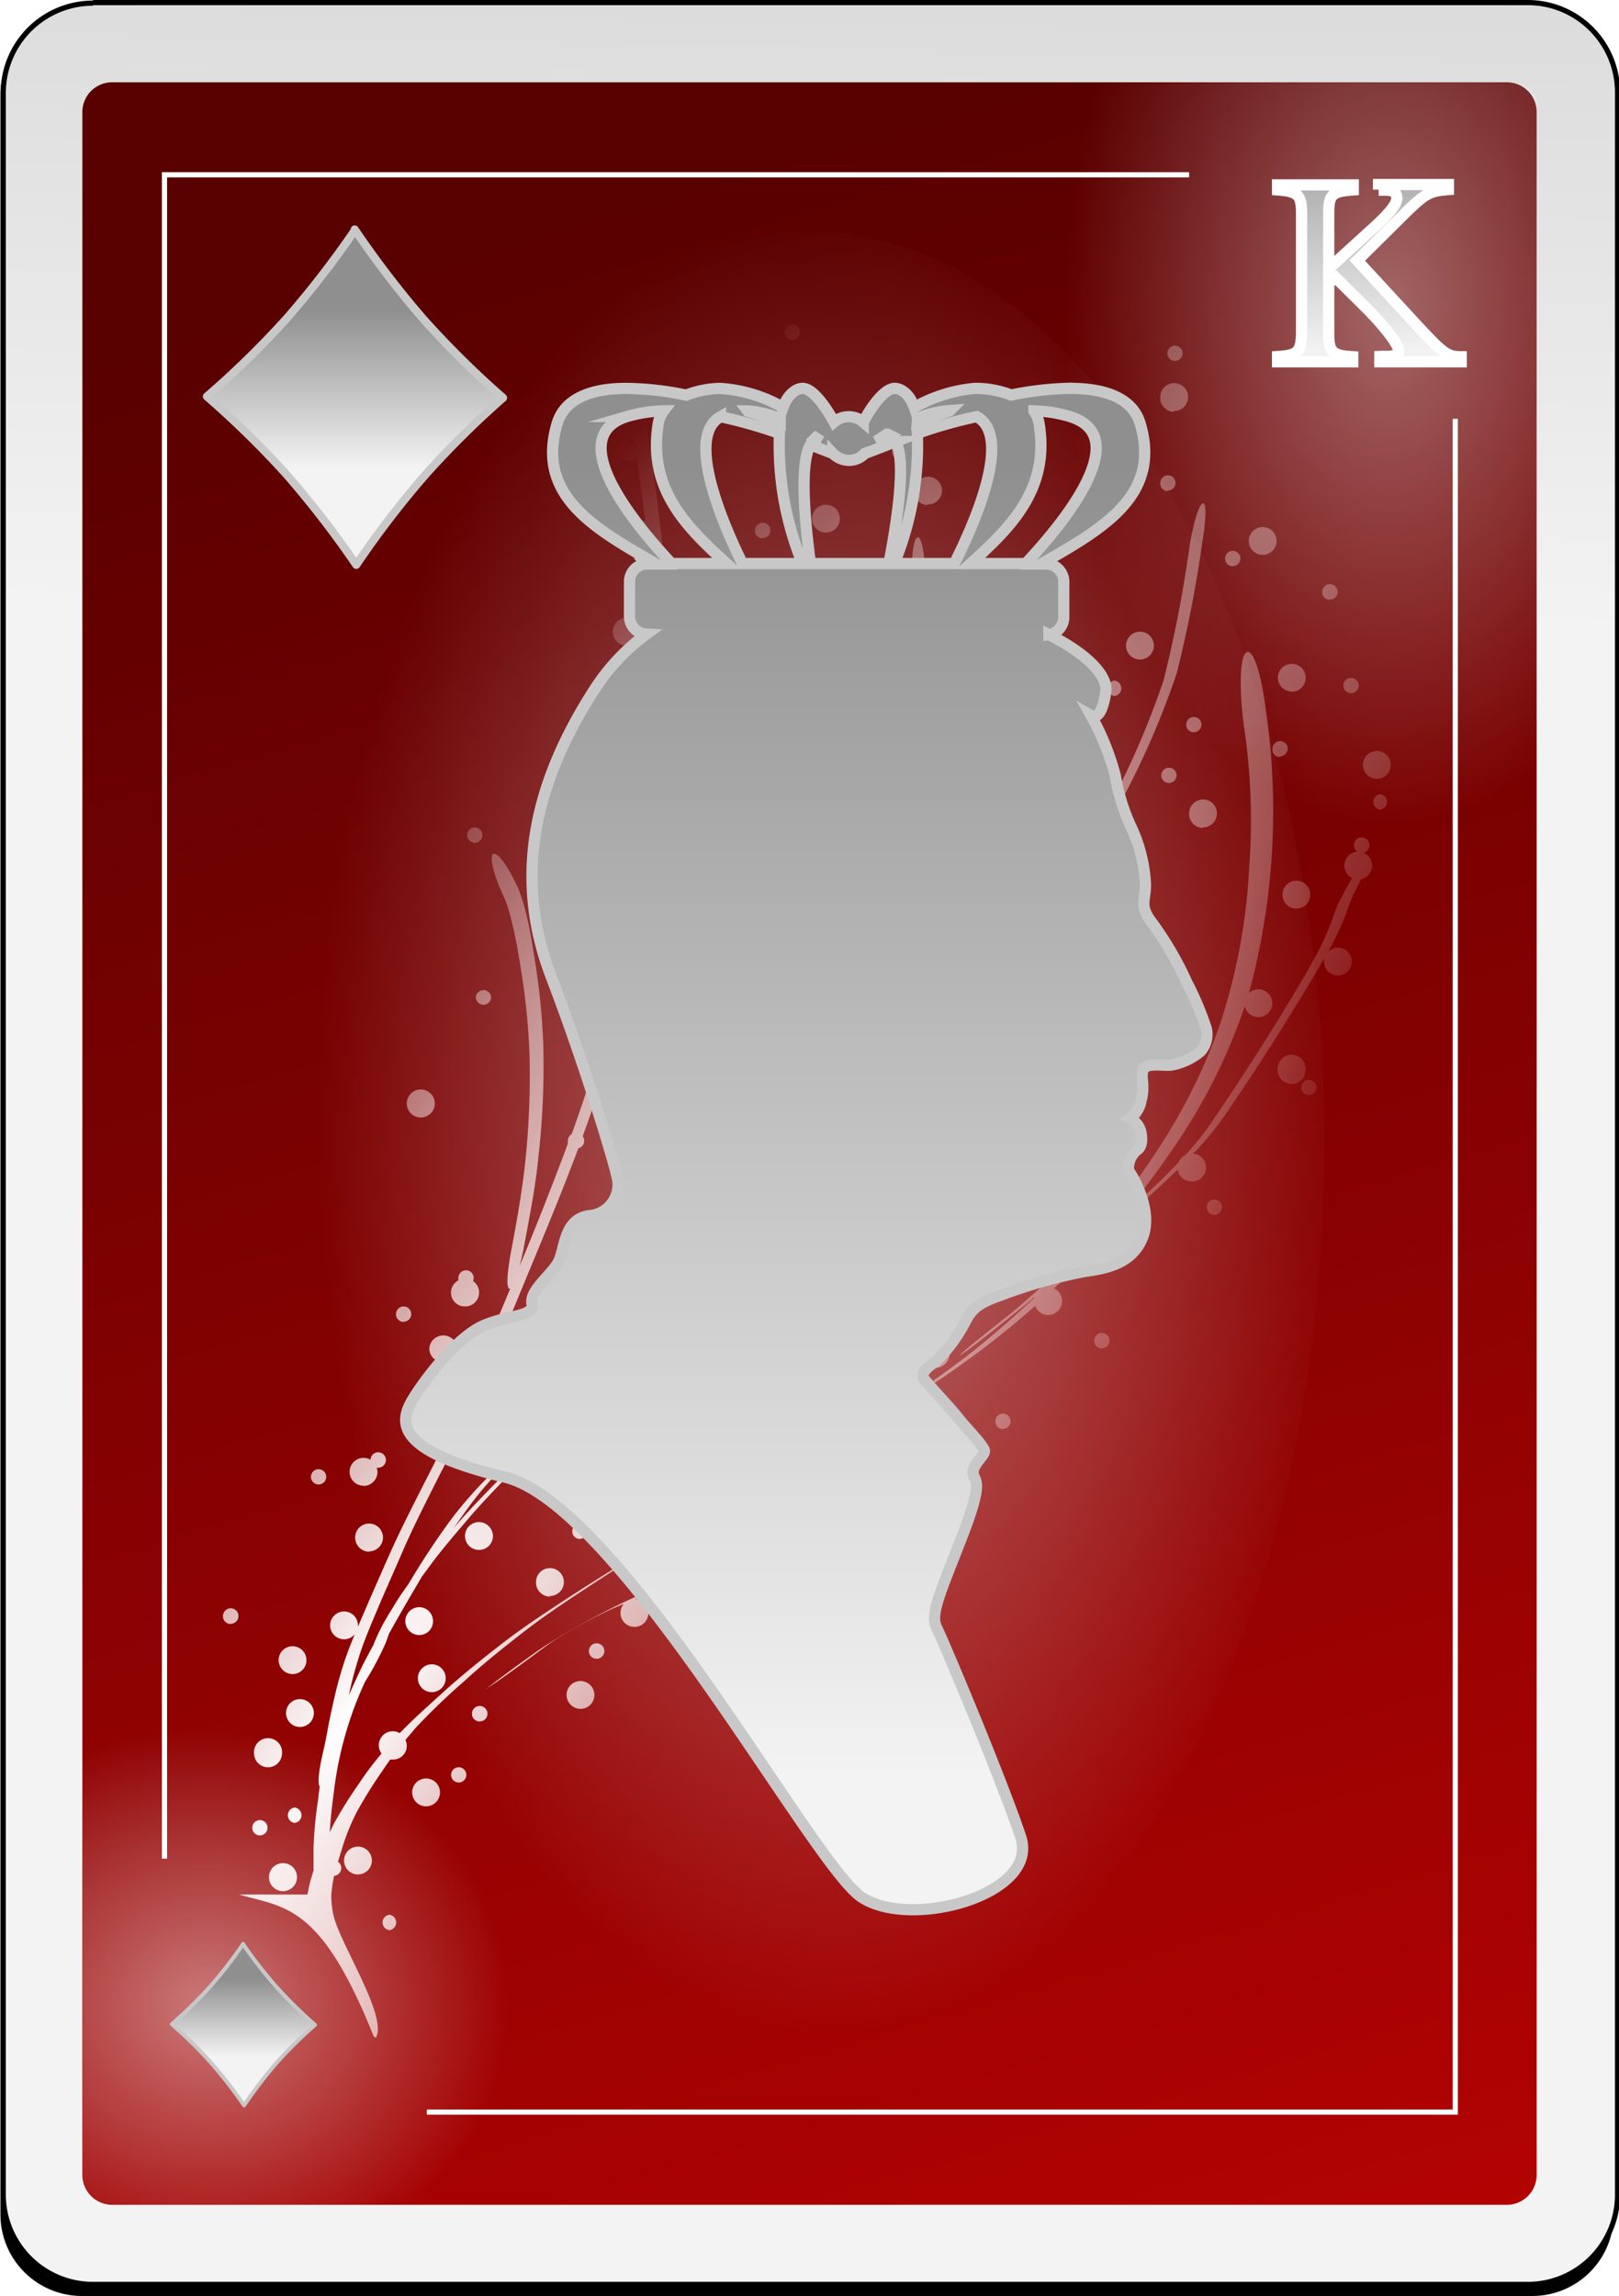 <svg id="Capa_1" data-name="Capa 1" xmlns="http://www.w3.org/2000/svg" xmlns:xlink="http://www.w3.org/1999/xlink" viewBox="0 0 144.28 204.53"><defs><style>.cls-1{filter:url(#h);}.cls-11,.cls-2,.cls-3,.cls-4{fill-rule:evenodd;}.cls-3{stroke:#000;fill:url(#Degradado_sin_nombre_14);}.cls-3,.cls-7{stroke-miterlimit:1.85;stroke-width:0.46px;}.cls-4{fill:url(#Degradado_sin_nombre_15);}.cls-5,.cls-6,.cls-8{isolation:isolate;}.cls-5{opacity:0.47;fill:url(#Degradado_sin_nombre_16);}.cls-6{opacity:0.4;fill:url(#Degradado_sin_nombre_17);}.cls-7{fill:none;}.cls-12,.cls-7{stroke:#fff;}.cls-8{opacity:0.45;fill:url(#Degradado_sin_nombre_18);}.cls-11,.cls-13,.cls-9{stroke:#c8c8c8;}.cls-13,.cls-9{stroke-linejoin:round;}.cls-9{stroke-width:0.35px;fill:url(#Degradado_sin_nombre_19);}.cls-10{fill:url(#Degradado_sin_nombre_20);}.cls-11,.cls-12{stroke-miterlimit:8.2;}.cls-11{fill:url(#Degradado_sin_nombre_21);}.cls-12{fill:url(#Degradado_sin_nombre_22);}.cls-13{stroke-width:0.72px;fill:url(#Degradado_sin_nombre_23);}</style><filter id="h" name="h"><feGaussianBlur stdDeviation="3.76"/></filter><linearGradient id="Degradado_sin_nombre_14" x1="115.23" y1="785" x2="124.71" y2="1299.42" gradientTransform="matrix(0.46, 0, 0, -0.46, 1889.37, 855.86)" gradientUnits="userSpaceOnUse"><stop offset="0" stop-color="#f3f3f3"/><stop offset="1" stop-color="#8f8f8f"/></linearGradient><linearGradient id="Degradado_sin_nombre_15" x1="-261.92" y1="1152.18" x2="-129.66" y2="714.54" gradientTransform="matrix(0.49, 0, 0, -0.48, 2043.57, 1013.97)" gradientUnits="userSpaceOnUse"><stop offset="0" stop-color="#590000"/><stop offset="1" stop-color="#bf0303"/></linearGradient><radialGradient id="Degradado_sin_nombre_16" cx="124.5" cy="1837.59" r="58.67" gradientTransform="matrix(-0.46, 0, 0, 0.42, 1945.39, -153.42)" gradientUnits="userSpaceOnUse"><stop offset="0" stop-color="#fff"/><stop offset="1" stop-color="#fff" stop-opacity="0"/></radialGradient><radialGradient id="Degradado_sin_nombre_17" cx="219.28" cy="733.49" r="63.15" gradientTransform="matrix(0.46, 0, 0, -0.73, 1892.7, 1002.6)" xlink:href="#Degradado_sin_nombre_16"/><radialGradient id="Degradado_sin_nombre_18" cx="460.9" cy="966.94" r="26.74" gradientTransform="matrix(1.72, 0, 0, -3.04, 1151.13, 3479.23)" xlink:href="#Degradado_sin_nombre_16"/><linearGradient id="Degradado_sin_nombre_19" x1="988.4" y1="955.53" x2="988.4" y2="958.87" gradientTransform="matrix(2.05, 0, 0, -2.05, -134.26, 2581.77)" xlink:href="#Degradado_sin_nombre_14"/><radialGradient id="Degradado_sin_nombre_20" cx="192.28" cy="1160.5" r="25.37" gradientTransform="matrix(1.7, 1.15, 4.4, -6.48, -3532.19, 7891.96)" xlink:href="#Degradado_sin_nombre_16"/><linearGradient id="Degradado_sin_nombre_21" x1="1012.91" y1="967.72" x2="1012.91" y2="1024.64" gradientTransform="matrix(2.05, 0, 0, -2.05, -134.26, 2581.77)" xlink:href="#Degradado_sin_nombre_14"/><linearGradient id="Degradado_sin_nombre_22" x1="1037.39" y1="1029.56" x2="1037.39" y2="1040.62" gradientTransform="matrix(2.05, 0, 0, -2.05, -134.26, 2581.77)" xlink:href="#Degradado_sin_nombre_14"/><linearGradient id="Degradado_sin_nombre_23" x1="993.27" y1="1024.51" x2="993.27" y2="1031.44" gradientTransform="matrix(2.05, 0, 0, -2.05, -134.26, 2581.77)" xlink:href="#Degradado_sin_nombre_14"/></defs><g class="cls-1"><path class="cls-2" d="M1877,441h129.28a7.24,7.24,0,0,1,7.24,7.25V637.05a7.25,7.25,0,0,1-7.24,7.25H1877a7.26,7.26,0,0,1-7.25-7.25h0V448.28A7.25,7.25,0,0,1,1877,441" transform="translate(-1869.71 -439.77)"/></g><path class="cls-3" d="M1878,440h127.86a8,8,0,0,1,8,7.95V635.32a8,8,0,0,1-8,7.95H1878a8,8,0,0,1-8-7.95V448a8,8,0,0,1,8-7.95" transform="translate(-1869.71 -439.77)"/><path class="cls-4" d="M1879.73,447.1H2004a2.65,2.65,0,0,1,2.65,2.65V633.52a2.66,2.66,0,0,1-2.65,2.66h-124.3a2.66,2.66,0,0,1-2.65-2.66V449.75a2.65,2.65,0,0,1,2.65-2.65" transform="translate(-1869.71 -439.77)"/><path class="cls-5" d="M1929.48,636.17h-50.4a2,2,0,0,1-2-2V588.42a2,2,0,0,1,2-2h50.4a2,2,0,0,1,2,2v45.75a2,2,0,0,1-2,2" transform="translate(-1869.71 -439.77)"/><path class="cls-6" d="M1950.25,447.1h54.3a2.12,2.12,0,0,1,2.13,2.12h0v88.53a2.13,2.13,0,0,1-2.13,2.13h-54.3a2.13,2.13,0,0,1-2.13-2.13h0V449.22a2.12,2.12,0,0,1,2.13-2.12h0" transform="translate(-1869.71 -439.77)"/><path class="cls-7" d="M1907.75,627.92h91.65V477.08m-23.72-21.74h-91.31v150" transform="translate(-1869.71 -439.77)"/><path class="cls-8" d="M1987.73,541.64c0,44.86-20.54,81.22-45.87,81.22S1896,586.5,1896,541.64s20.53-81.23,45.87-81.23,45.87,36.36,45.87,81.23Z" transform="translate(-1869.71 -439.77)"/><path class="cls-9" d="M1891.36,612.94a42,42,0,0,0,3,3.85,38.85,38.85,0,0,0,3.42,3.36,39.07,39.07,0,0,0-3.39,3.34,41.48,41.48,0,0,0-2.93,3.83,41.53,41.53,0,0,0-3-3.86,38.37,38.37,0,0,0-3.44-3.37,39.3,39.3,0,0,0,3.41-3.34,39.91,39.91,0,0,0,2.95-3.81Z" transform="translate(-1869.71 -439.77)"/><path class="cls-10" d="M1903.21,621.28c1.08-1.85-3.22-8.39-3.77-10.86a4.38,4.38,0,0,1-.12-.63,9.45,9.45,0,0,1-.09-1.07,10.43,10.43,0,0,1,.26-1.85.69.69,0,0,0,.63-.69.67.67,0,0,0-.29-.56c.14-.47.29-.94.43-1.41a20,20,0,0,1,1.23-3,40.69,40.69,0,0,1,2.24-3.6c.24-.37.5-.74.76-1.1a.86.86,0,0,0,.22,0,1.21,1.21,0,0,0,1.13-1.74l.93-1.1a59.59,59.59,0,0,1,4.37-4.19c1.66-1.52,3.42-2.92,5.19-4.3,2.11-1.64,4.35-3.09,6.58-4.55s4.26-2.69,6.42-4a1,1,0,0,0,.3,0,1.22,1.22,0,0,0,1.23-1.23,1.24,1.24,0,0,0-1.23-1.25,1.25,1.25,0,0,0-1.24,1.25,1.24,1.24,0,0,0,.9,1.19l-.61.35q-3.95,2.34-7.81,4.82c-2.24,1.46-4.49,2.92-6.61,4.57-1.77,1.38-3.53,2.79-5.19,4.31-1.27,1.15-2.55,2.29-3.74,3.52a1.28,1.28,0,0,0-.62-.17,1.25,1.25,0,0,0-1.24,1.25,1.28,1.28,0,0,0,.24.74,28.33,28.33,0,0,0-2.08,2.78,38.13,38.13,0,0,0-2.24,3.61l-.29.62c.06-1.25.22-2.5.38-3.74a32.5,32.5,0,0,1,1.07-5.17,31.4,31.4,0,0,1,1.7-4.51,26.38,26.38,0,0,0,1.78-3.33c.11-.25.2-.52.29-.77l.07-.19c.89-1.61,1.81-3.18,2.74-4.76l.17-.29,1.06-1.44c1-1.3,2.09-2.57,3.16-3.82,1.38-1.61,2.87-3.11,4.35-4.63,1.66-1.71,3.43-3.32,5.2-4.92,1.92-1.7,3.83-3.39,5.74-5.1s4.07-3.61,6.11-5.41c2.3-2,4.53-4.07,6.74-6.17q1.75-1.67,3.48-3.38c-.24.3,1.11-.73,3.45-2.72s4.56-3.82,6.94-5.62a32.65,32.65,0,0,1,4.65-3.19l1-.45a1.11,1.11,0,0,0-.08.36,1.26,1.26,0,0,0,1.25,1.25,1.24,1.24,0,0,0,1.23-1.25,1.23,1.23,0,0,0-.3-.79c4.58-.34,5.52-1,.56-.68a3.63,3.63,0,0,0-1.17.27,1.12,1.12,0,0,0-.32,0,1.23,1.23,0,0,0-1.1.68,45.11,45.11,0,0,0-7,4.52c-2.36,1.8-4.65,3.7-6.91,5.63-.93.79-1.55,1.36-1.91,1.69,1.18-1.17,2.36-2.35,3.52-3.53,2.56-2.58,5-5.29,7.33-8.06,1.46-1.74,2.86-3.54,4.23-5.35a1.24,1.24,0,0,0,2.19-.79,1.22,1.22,0,0,0-.74-1.13c.62-.84,1.22-1.67,1.83-2.51a111.88,111.88,0,0,0,7.08-11.17,74.53,74.53,0,0,0,5.71-12.78,114.27,114.27,0,0,0,2.31-11.88c.76-4.78-.43-4.09-1.19.69a111,111,0,0,1-2.31,11.87,74.57,74.57,0,0,1-5.72,12.78c-.17.31-.36.61-.54.91a.68.68,0,0,0-.66-.55.69.69,0,0,0-.68.7.68.68,0,0,0,.68.68.59.59,0,0,0,.23,0,109.47,109.47,0,0,1-6.11,9.49l-1.25,1.73a1.23,1.23,0,0,0-1.12,1.22,2,2,0,0,0,0,.24c-1.67,2.24-3.38,4.45-5.17,6.59-2.35,2.77-4.77,5.48-7.33,8.06-2.41,2.46-4.85,4.89-7.35,7.26-2.21,2.1-4.44,4.17-6.75,6.17-2,1.8-4.09,3.59-6.11,5.41l-5.76,5.1c-1.64,1.49-3.29,3-4.85,4.58a.68.68,0,0,0-.32-.42c.61-.63,1.23-1.24,1.86-1.86,2-1.93,4.17-3.81,6.23-5.74,2.42-2.27,4.79-4.61,7.12-7a80.81,80.81,0,0,0,7.41-8.59,97.56,97.56,0,0,0,6.74-11.07,73.31,73.31,0,0,0,5.43-12.54,84.79,84.79,0,0,0,2.8-14.31,117.93,117.93,0,0,0,.16-12.33,1.27,1.27,0,0,0,.42-.93,1.22,1.22,0,0,0-.5-1c0-.51,0-1,0-1.53l-.09-2.56c-.17-4.8-1.35-4.12-1.17.68,0,.86,0,1.71.09,2.57,0,.22,0,.44,0,.66a1.24,1.24,0,0,0-.8,1.16,1.2,1.2,0,0,0,.87,1.16c.06,2.13.11,4.25.1,6.38a1.13,1.13,0,0,0-.48-.11,1.24,1.24,0,0,0,0,2.48,1.08,1.08,0,0,0,.44-.09c0,1.38-.1,2.75-.21,4.12-.38,3.1-.86,6.19-1.52,9.24,0-1.45,0-2.92,0-4.37-.11-3.46-.32-6.9-.77-10.33a55.09,55.09,0,0,0-1.39-7,24,24,0,0,0-1.16-3.41,3.68,3.68,0,0,0-.55-.91c-3.91-3.5-5.22-2.71-1.28.75a3.4,3.4,0,0,1,.55.89,24,24,0,0,1,1.18,3.4,56.85,56.85,0,0,1,1.42,7,101.92,101.92,0,0,1,.79,10.33c.06,1.92,0,3.84,0,5.76a15.56,15.56,0,0,0,.09,2.5l-.15.48c-.79,2.36-1.68,4.67-2.68,7a1.23,1.23,0,1,0-1.07,1.85l.25,0c-.61,1.27-1.24,2.52-1.93,3.75a97.77,97.77,0,0,1-6.75,11.08,80.91,80.91,0,0,1-7.42,8.59c-2.34,2.37-4.7,4.72-7.13,7-2.06,1.93-4.19,3.81-6.25,5.74l-1,1.06a.68.68,0,0,0-.57.58A37.33,37.33,0,0,0,1910,575a70.22,70.22,0,0,0-3.91,5.91c-.45.61-.87,1.23-1.26,1.88s-.85,1.35-1.19,2.06a14.55,14.55,0,0,0-.65,1.45v0c-.34.63-.68,1.25-1,1.89-.41.86-.81,1.72-1.19,2.59l.09-.43a36.39,36.39,0,0,1,1-3.57c.49-1.4,1.08-2.76,1.66-4.13.71-1.66,1.46-3.32,2.18-5,1-2.25,2.12-4.43,3.22-6.62,1.41-2.69,2.65-5.44,3.84-8.22,1.43-3.39,2.82-6.79,4.23-10.19s2.9-7,4.23-10.56a.68.68,0,0,0,.52-.66.63.63,0,0,0-.13-.41c1.35-3.72,2.54-7.5,3.7-11.29,1.33-4.4,2.48-8.85,3.38-13.36a87.67,87.67,0,0,0,1-15.86c-.16-5.4-.79-10.77-1.45-16.13-.4-3.22-.89-6.44-1.39-9.65a10.85,10.85,0,0,0-.72-2.85,1.23,1.23,0,0,0,.39.07,1.24,1.24,0,1,0,0-2.48,1.23,1.23,0,0,0-1.23,1.23,1.24,1.24,0,0,0,.33.86c-.24.34-.3,1.66,0,3.85.23,1.42.45,2.85.66,4.28a.7.7,0,0,0-.48-.18.68.68,0,0,0,0,1.36.69.69,0,0,0,.61-.36c.22,1.52.43,3,.62,4.55l.15,1.16a1.25,1.25,0,0,0-1.82,1.1,1.24,1.24,0,0,0,1.25,1.23,1.2,1.2,0,0,0,.8-.3c.51,4.3,1,8.61,1.08,12.94a86.74,86.74,0,0,1-1.08,15.86c-.9,4.52-2,9-3.38,13.38-1.07,3.49-2.18,7-3.4,10.4a.68.68,0,0,0-.34.6.64.64,0,0,0,0,.24c-.09.24-.18.47-.26.71-1.39,3.68-2.84,7.35-4.38,11q-2.11,5.1-4.25,10.19c-1.19,2.78-2.44,5.54-3.85,8.23-1.11,2.19-2.23,4.37-3.23,6.62-.73,1.66-1.47,3.33-2.19,5-.58,1.36-1.18,2.72-1.67,4.13a36.2,36.2,0,0,0-1,3.56c-.22,1-.45,2-.63,3.06-.09.44-.17.89-.27,1.33-.53,2.18-.58,3.28-.38,3.45-.06.37-.11.74-.14,1.11a35.86,35.86,0,0,0-.42,4.38c0,.68,0,1.35,0,2-.16.5-.31,1-.42,1.52l-.12.61h-6.09c4.09,1.18,7.29.84,12,12.66Zm1.2-9.57a.69.69,0,0,0,0-1.37.69.69,0,0,0,0,1.37Zm-9.49-3.47a1.25,1.25,0,1,0-1.24-1.24A1.25,1.25,0,0,0,1894.92,608.24Zm6.69-1.49a1.24,1.24,0,1,0,0-2.48,1.24,1.24,0,0,0,0,2.48Zm-8.74-3.48a.68.68,0,1,0-.68-.68A.67.67,0,0,0,1892.87,603.27Zm3.1-1.11a.69.69,0,0,0,0-1.37.69.69,0,0,0,0,1.37Zm11.71-1.48a1.24,1.24,0,1,0,0-2.48,1.24,1.24,0,0,0,0,2.48Zm2.91-2.12a.68.68,0,1,0,0-1.36.68.68,0,1,0,0,1.36Zm-17-1.36a1.24,1.24,0,0,0,1.25-1.23,1.25,1.25,0,1,0-2.49,0A1.24,1.24,0,0,0,1893.55,597.2Zm2.86-3.59a1.24,1.24,0,1,0-1.25-1.25A1.24,1.24,0,0,0,1896.41,593.61Zm16-.49a.69.69,0,1,0-.68-.69A.68.68,0,0,0,1912.46,593.12Zm9-1.12a1.24,1.24,0,1,0-1.25-1.25A1.25,1.25,0,0,0,1921.45,592Zm-13.26-1.49a1.24,1.24,0,0,0,0-2.48,1.24,1.24,0,1,0,0,2.48Zm4.85-.31c.06,0,1.46-.94,3.74-2.62,1-.72,1.92-1.47,3-2.1a43.79,43.79,0,0,1,4.52-2.41l1-.42a1.22,1.22,0,0,0-.29.79,1.24,1.24,0,1,0,1.31-1.22c1.08-.48,2.17-1,3.27-1.38s2.48-1,3.73-1.47l1.59-.6c4.89-1.87,6.16-2.61,1.27-.74l-1.6.61c-1.26.48-2.48,1-3.73,1.48-1.78.68-3.52,1.46-5.26,2.24a70,70,0,0,0-7,3.83c-1,.63-2,1.39-3,2.1-1.77,1.31-2.53,1.9-2.49,1.91Zm-17.25-1.3a1.24,1.24,0,1,0-1.25-1.25A1.25,1.25,0,0,0,1895.79,588.9Zm27.08-1.36a.69.69,0,1,0-.68-.68A.69.69,0,0,0,1922.87,587.54Zm-22.49-1.74a1.24,1.24,0,1,0-1.25-1.25A1.24,1.24,0,0,0,1900.38,585.8Zm6.69-.38a1.22,1.22,0,0,0,1.23-1.23,1.24,1.24,0,0,0-1.23-1.25,1.25,1.25,0,0,0-1.24,1.25A1.24,1.24,0,0,0,1907.07,585.42Zm-16.8-1a.69.69,0,1,0-.69-.68A.69.69,0,0,0,1890.27,584.44Zm43.26-2.37a.68.68,0,1,0-.68-.68A.67.67,0,0,0,1933.53,582.07Zm-14.81-.11a1.24,1.24,0,1,0-1.24-1.25A1.25,1.25,0,0,0,1918.72,582Zm21.88-1.12a.68.68,0,1,0,0-1.36h-.06a1.2,1.2,0,0,0,.37-.87,1.24,1.24,0,1,0-1.24,1.23,1.29,1.29,0,0,0,.35,0,.72.72,0,0,0-.1.36.68.68,0,0,0,.68.68Zm4.28-2.85a1.24,1.24,0,1,0-1.25-1.25A1.25,1.25,0,0,0,1944.88,578Zm-42.27,0a1.24,1.24,0,1,0-1.25-1.25A1.26,1.26,0,0,0,1902.61,578Zm9.78-.13a1.24,1.24,0,0,0,1.25-1.23,1.26,1.26,0,0,0-1.25-1.25,1.24,1.24,0,0,0,0,2.48Zm35.64-.12a.68.68,0,1,0-.68-.68A.68.68,0,0,0,1948,577.74Zm-26.64-.87a.68.68,0,1,0-.68-.68A.68.68,0,0,0,1921.39,576.87Zm-11.35-.81c.41-.59.82-1.17,1.24-1.75a30.52,30.52,0,0,1,2.46-3,.65.65,0,0,0,.42.3c-1.33,1.36-2.66,2.72-3.9,4.16l-.22.26Zm23.58-1.87,4-2.26c1-.55,2-1.11,3.06-1.68a1.29,1.29,0,0,0,.35,0,1.21,1.21,0,0,0,1.18-.91q2.15-1.2,4.26-2.43l-4.24,2.39a1.27,1.27,0,0,0,0-.28,1.24,1.24,0,1,0-2.48,0,1.27,1.27,0,0,0,.84,1.18l-1,.53q-3,1.69-6,3.42Zm15.91-.17a.68.68,0,0,0,0-1.36.68.68,0,0,0,0,1.36Zm-47.43-1.86a1.25,1.25,0,0,0,1.25-1.24,1.17,1.17,0,0,0-.07-.38l.13,0a.69.69,0,0,0,0-1.38.68.68,0,0,0-.68.67,1.24,1.24,0,1,0-.63,2.31Zm-4-.13a.68.68,0,0,0,0-1.36.68.68,0,1,0,0,1.36Zm8.62-4.71a1.22,1.22,0,0,0,1.23-1.23,1.24,1.24,0,1,0-1.23,1.23Zm52.38-.24a.68.68,0,1,0-.69-.68A.69.69,0,0,0,1959.08,567.08Zm-12.1-.42,1.85-1.07a88,88,0,0,0,8.91-6q2.17-1.67,4.2-3.47a1.25,1.25,0,0,0,1.16.81,1.23,1.23,0,0,0,1.24-1.24,1.26,1.26,0,0,0-.71-1.13c1-.92,1.93-1.85,2.88-2.81.69-.69,1.35-1.42,2-2.16l.1-.08c2-1.8,4-3.59,5.94-5.44l.09-.1a1.23,1.23,0,0,0,1.23,1.06,1.23,1.23,0,0,0,.14-2.46,26.18,26.18,0,0,0,3.09-3.8c1.17-1.72,2.33-3.45,3.45-5.2s2.22-3.5,3.29-5.27c.62-1,1.24-2.06,1.84-3.11a1.13,1.13,0,0,0,0,.25,1.24,1.24,0,1,0,1.23-1.23,1.19,1.19,0,0,0-.85.35l.49-.92a23.91,23.91,0,0,0,1.27-2.94,12.17,12.17,0,0,1,.44-1.14c.29-.56.52-1,.71-1.45a1.23,1.23,0,0,0,1-1.22,1.24,1.24,0,0,0-.75-1.14.68.68,0,0,0,.51-.65.69.69,0,1,0-1.06.56,1.24,1.24,0,0,0-.48,2.35c-.37.61-.78,1.35-1.25,2.29a11.13,11.13,0,0,0-.43,1.14,23.72,23.72,0,0,1-1.26,2.93c-.82,1.59-1.75,3.12-2.67,4.65-1.07,1.77-2.18,3.53-3.29,5.27s-2.28,3.49-3.45,5.21a24.37,24.37,0,0,1-2.53,3.2,1.23,1.23,0,0,0-.61.66l-1.39,1.42q-1.68,1.59-3.39,3.13c1.59-1.95,3.07-4,4.49-6.07a51.1,51.1,0,0,0,6-11.79c.08-.21.14-.43.21-.64a1.24,1.24,0,1,0,1.21-1.49,1.26,1.26,0,0,0-.84.33,62,62,0,0,0,1.54-25c-1-7.9-3-6.78-2,1.12a56.5,56.5,0,0,1,.48,12.73,52.78,52.78,0,0,1-2.62,14,51,51,0,0,1-6,11.81,76.28,76.28,0,0,1-7,9c-1.47,1.3-3,2.6-4.44,3.88-1.07.95-2.21,1.82-3.33,2.71-3.91,3.13-2.68,2.42,1.23-.71,1-.81,2.05-1.6,3-2.44,0,0,0,0,0,.07-2,1.85-4,3.64-6.16,5.29a90.61,90.61,0,0,1-8.75,5.91Zm-6.87-.32a.68.68,0,1,0-.68-.68A.68.68,0,0,0,1940.11,566.34Zm12.4-.51a.7.7,0,0,0,.55-.68.68.68,0,1,0-.68.68Zm-27.47-.36a1.24,1.24,0,1,0,0-2.48,1.24,1.24,0,0,0,0,2.48Zm3.78-.38a.68.68,0,1,0,0-1.36.68.68,0,0,0,0,1.36Zm18-3.1a.68.68,0,1,0-.68-.68A.67.67,0,0,0,1946.8,562Zm6.13-.36a1.25,1.25,0,1,0,0-2.49,1.25,1.25,0,0,0,0,2.49Zm-43.76-.51a1.23,1.23,0,0,0,1.25-1.23,1.25,1.25,0,0,0-2.49,0A1.23,1.23,0,0,0,1909.17,561.12Zm58.7-1.23a.68.68,0,1,0-.68-.68A.67.67,0,0,0,1967.87,559.89Zm-43.7-.25a1.25,1.25,0,0,0,1.25-1.24,1.24,1.24,0,0,0-1.25-1.23,1.22,1.22,0,0,0-1.23,1.23A1.24,1.24,0,0,0,1924.17,559.64Zm-18.53-2.11a.68.68,0,1,0-.68-.68A.68.68,0,0,0,1905.64,557.53Zm50-.12a1.25,1.25,0,0,0,1.24-1.24,1.24,1.24,0,1,0-1.24,1.24Zm-44.5-1.24a1.24,1.24,0,0,0,.69-2.26.66.66,0,0,0,.05-.28.68.68,0,0,0-1.36,0,.54.54,0,0,0,0,.22,1.23,1.23,0,0,0,.58,2.32Zm26.78-1.12a1.23,1.23,0,0,0,1.23-1.23,1.24,1.24,0,1,0-1.23,1.23Zm-22.84-.45c.29,0,.85-1.42,1.33-4s1-5.2,1.25-7.83a72.17,72.17,0,0,0,.43-9.75,61.23,61.23,0,0,0-.69-7.27c-.26-1.62-.5-3.25-.91-4.84a16.39,16.39,0,0,0-.58-1.84c-2.15-4.78-3.5-4-1.28.74a12.84,12.84,0,0,1,.58,1.82c.42,1.59.68,3.22.94,4.84a61.1,61.1,0,0,1,.71,7.26,73.67,73.67,0,0,1-.4,9.74c-.29,2.63-.76,5.23-1.25,7.82-.42,2.26-.38,3.31-.13,3.29Zm26.49,0a.68.68,0,1,0,0-1.36.68.68,0,1,0,0,1.36Zm-20.33-.49a.69.69,0,1,0-.68-.68A.69.69,0,0,0,1921.26,554.07Zm8.13-2.24a1.24,1.24,0,0,0,1.23-1.24,1.24,1.24,0,0,0-2.48,0A1.25,1.25,0,0,0,1929.39,551.83Zm34.58-1a1.24,1.24,0,0,0,0-2.48,1.24,1.24,0,1,0,0,2.48Zm13.94-2.86a.68.68,0,1,0-.68-.68A.67.67,0,0,0,1977.91,548Zm-23.62-5.82a1.24,1.24,0,1,0-1.23-1.24A1.24,1.24,0,0,0,1954.29,542.16Zm13.2-2a.68.68,0,1,0,0-1.36.68.68,0,0,0,0,1.36Zm-60.3-.85a1.25,1.25,0,0,0,0-2.5,1.25,1.25,0,0,0,0,2.5Zm31.37-.51a1.24,1.24,0,0,0,0-2.48,1.24,1.24,0,1,0,0,2.48Zm47.78-1.48a.68.68,0,1,0-.68-.68A.68.68,0,0,0,1986.34,537.33Zm-1.55-1a1.24,1.24,0,0,0,1.25-1.23,1.25,1.25,0,1,0-2.49,0A1.24,1.24,0,0,0,1984.79,536.33Zm-38.55-.36a1.25,1.25,0,0,0,0-2.49,1.25,1.25,0,0,0,0,2.49Zm-20.46-1.38a1.23,1.23,0,0,0,1.24-1.23,1.25,1.25,0,0,0-1.24-1.24,1.23,1.23,0,0,0-1.23,1.24A1.22,1.22,0,0,0,1925.78,534.59Zm-13-5.31a.7.7,0,0,0,.68-.7.69.69,0,0,0-1.37,0A.71.71,0,0,0,1912.83,529.28ZM1920,529a1.23,1.23,0,0,0,1.25-1.23,1.24,1.24,0,1,0-2.48,0A1.22,1.22,0,0,0,1920,529Zm54.67-.36a1.24,1.24,0,1,0,0-2.48,1.24,1.24,0,0,0,0,2.48Zm-47-1.24a.69.69,0,0,0,0-1.37.69.69,0,1,0,0,1.37Zm17.17-5.21A1.24,1.24,0,0,0,1946,521a1.22,1.22,0,0,0-1.23-1.23,1.24,1.24,0,0,0-1.25,1.23A1.25,1.25,0,0,0,1944.76,522.2Zm14.62-.13a1.24,1.24,0,0,0,1.25-1.23,1.25,1.25,0,0,0-1.25-1.24,1.24,1.24,0,0,0-1.23,1.24A1.22,1.22,0,0,0,1959.38,522.07Zm25.79-1.36a1.22,1.22,0,0,0,1.23-1.23,1.25,1.25,0,0,0-1.23-1.25,1.26,1.26,0,0,0-1.25,1.25A1.25,1.25,0,0,0,1985.17,520.71Zm-62-1a1.25,1.25,0,0,0,1.23-1.25,1.24,1.24,0,0,0-2.48,0A1.26,1.26,0,0,0,1923.19,519.73Zm31.48-.13a1.24,1.24,0,1,0-1.25-1.24A1.25,1.25,0,0,0,1954.67,519.6Zm-24.85-2.73a.68.68,0,0,0,0-1.36.68.68,0,1,0,0,1.36Zm-17.86-2a.68.68,0,1,0,0-1.36.68.68,0,1,0,0,1.36Zm45-.25a.68.68,0,1,0-.68-.68A.67.67,0,0,0,1957,514.64Zm19.89-1.11a1.26,1.26,0,0,0,1.25-1.25,1.24,1.24,0,0,0-2.48,0A1.25,1.25,0,0,0,1976.85,513.53ZM1944,513a.68.68,0,1,0-.68-.68A.67.67,0,0,0,1944,513Zm48.71-1.11a.69.69,0,0,0,0-1.37.69.69,0,0,0,0,1.37Zm-47.16-.25a1.25,1.25,0,1,0-1.25-1.25A1.24,1.24,0,0,0,1945.5,511.67Zm19.83-.38a1.24,1.24,0,0,0,1.24-1.24,1.24,1.24,0,0,0-2.48,0A1.25,1.25,0,0,0,1965.33,511.29Zm8.5-1.74a.68.68,0,1,0,0-1.36.68.68,0,1,0,0,1.36Zm18.53-.37a1.24,1.24,0,0,0,0-2.48,1.24,1.24,0,1,0,0,2.48Zm-65.62,0a.69.69,0,0,0,.53-.68.68.68,0,1,0-.68.68Zm57-2a.69.69,0,0,0,.68-.68.68.68,0,1,0-1.36,0A.68.68,0,0,0,1983.74,507.21ZM1934.1,506a1.24,1.24,0,1,0-1.25-1.24A1.24,1.24,0,0,0,1934.1,506Zm42-1a.69.69,0,0,0,.68-.68.68.68,0,1,0-1.36,0A.68.68,0,0,0,1976.06,505Zm-20.4-1.74a1.25,1.25,0,0,0,1.24-1.25s0-.05,0-.07a.66.66,0,0,0,.32.07.68.68,0,1,0-.66-.85,1.2,1.2,0,0,0-.89-.38,1.24,1.24,0,1,0,0,2.48Zm13.33-1.49a.69.69,0,0,0,0-1.37.69.69,0,0,0,0,1.37Zm21.08-.25a.68.68,0,1,0,0-1.36.68.68,0,0,0,0,1.36Zm-5.28-.13a1.24,1.24,0,1,0-1.24-1.23A1.24,1.24,0,0,0,1984.79,501.37ZM1933,501a1.25,1.25,0,0,0,1.23-1.25,1.23,1.23,0,0,0-1.23-1.23,1.25,1.25,0,0,0-1.25,1.23A1.26,1.26,0,0,0,1933,501Zm10.53-1.37a1.25,1.25,0,0,0,1.25-1.24,1.24,1.24,0,0,0-2.41-.42.68.68,0,0,0-.2.48.66.66,0,0,0,.31.56,1.21,1.21,0,0,0,1,.62Zm27.77-1.11a1.24,1.24,0,1,0,0-2.48,1.24,1.24,0,1,0,0,2.48Zm-45.75-1.25a1.23,1.23,0,0,0,1.25-1.23,1.24,1.24,0,1,0-2.48,0A1.22,1.22,0,0,0,1925.53,497.28Zm20.9-3.84a.68.68,0,1,0-.68-.68A.68.68,0,0,0,1946.43,493.44Zm41.77-.24a.69.69,0,1,0-.68-.68A.68.68,0,0,0,1988.2,493.2Zm-56.65-.13a.69.69,0,1,0-.69-.68A.69.69,0,0,0,1931.55,493.07Zm48-2.86a.68.68,0,1,0-.68-.68A.67.67,0,0,0,1979.52,490.21Zm2.67-1a1.25,1.25,0,0,0,1.24-1.25,1.24,1.24,0,1,0-1.24,1.25Zm-44.56-1.5a.68.68,0,1,0,0-1.36.7.7,0,0,0-.69.68A.68.68,0,0,0,1937.63,487.73Zm5.64-.49a1.23,1.23,0,0,0,1.23-1.23,1.24,1.24,0,1,0-1.23,1.23Zm-10.67-2a1.24,1.24,0,1,0-1.24-1.24A1.24,1.24,0,0,0,1932.6,485.26Zm35.76-.37a.69.69,0,0,0,.68-.69.68.68,0,0,0-1.36,0A.7.7,0,0,0,1968.36,484.89Zm-16-.13a1.25,1.25,0,0,0,1.25-1.24,1.24,1.24,0,0,0-1.25-1.23,1.22,1.22,0,0,0-1.23,1.23A1.23,1.23,0,0,0,1952.31,484.76Zm21.39-1.24a.68.68,0,1,0-.69-.68A.69.69,0,0,0,1973.7,483.52Zm-23.93-2.84a.68.68,0,1,0-.68-.68A.68.68,0,0,0,1949.77,480.68Zm-26.58-.38a1.24,1.24,0,1,0-1.25-1.24A1.24,1.24,0,0,0,1923.19,480.3Zm46.67-3a.68.68,0,1,0-.69-.68A.68.68,0,0,0,1969.86,477.33Zm4.4-.87a1.24,1.24,0,1,0-1.25-1.24A1.25,1.25,0,0,0,1974.26,476.46Zm-52.76-1.87a.68.68,0,1,0-.68-.68A.68.68,0,0,0,1921.5,474.59Zm52.82-2.59a.68.68,0,1,0,0-1.36.68.68,0,0,0,0,1.36Zm-34.1-1.87a.68.68,0,1,0,0-1.36.68.68,0,0,0,0,1.36Zm-17.47-3.35a.68.68,0,1,0-.68-.68A.67.67,0,0,0,1922.75,466.78Zm3.46-2.48a.68.68,0,1,0,0-1.36.68.68,0,0,0,0,1.36Z" transform="translate(-1869.71 -439.77)"/><path class="cls-11" d="M1925.47,474.37c-3,0-5.44.87-6.11,3.13-1.91,6.43,3.3,9.34,8.83,12.51h-.8a1.58,1.58,0,0,0-1.58,1.59v3.08a1.58,1.58,0,0,0,1.51,1.58,18.56,18.56,0,0,0-4.57,4.83c-5.87,9.05-7.1,17.37-3.92,25.69s5.63,16.64,5.88,17.86a2.77,2.77,0,0,1-2.45,3.42c-2.2.25-2.2,2.7-2.69,3.92s-2.69,2.69-2.45,3.91-2.2,1-4.4,2-4.9,4.41-6.12,6.36-2.2,4.65,8.08,7.1,27.4,34.49,31.8,37.42,15.9-.24,14.19-5.37-6.87-17.4-7.48-18.61.26-3,2.25-8.13,1.12-4.84,1-5.62,1-1.56,1-2-1.73-2.16-2.25-2.85-2.68-3-3.11-3.55.43-1.21,1-1.56a13.91,13.91,0,0,0,2.68-3.63c.69-1.38,1.55-1.73,3.46-2.42a44.73,44.73,0,0,1,7.18-2c1.9-.26,4.15-.69,5.1-2.94s-.6-5.1-1-5.71-.18-.69-.18-1a2.15,2.15,0,0,1,.78-1.21c.35-.26.44-.86.26-1.64a1.76,1.76,0,0,0-.95-1.12,2.53,2.53,0,0,0,1-1.65c.35-1.3-.08-2,.17-2.68s1.73-.35,2.51-.43a5.67,5.67,0,0,0,2.6-1.21,2.27,2.27,0,0,0,.51-2.08,27.59,27.59,0,0,0-1.72-4.07,29.78,29.78,0,0,0-3-5.18c-1.3-1.65-.69-2-.69-3.55a13.63,13.63,0,0,0-1.39-5.36,17.83,17.83,0,0,1-1.3-4.33,22.91,22.91,0,0,0-2.16-5.36c.58.33,1.07-.4,1.31-2.11.21-1.43-1.63-3.36-5.07-5.1a1.57,1.57,0,0,0,1.33-1.56V491.6a1.59,1.59,0,0,0-1.59-1.59h-.43c5.52-3.17,10.74-6.08,8.83-12.51-.71-2.37-3.31-3.19-6.58-3.13a28.61,28.61,0,0,0-4.92.59,8.7,8.7,0,0,0-3.27-.59,13.38,13.38,0,0,0-5.36,1.69c-.44-1.27-1.28-1.73-1.8-1.69-.87.07-2,1.55-2.75,3a2,2,0,0,0-2.6,0c-.83-1.54-2-3.07-2.85-3-.48,0-1.27.5-1.7,1.69a12.93,12.93,0,0,0-5.63-1.69,8.79,8.79,0,0,0-3,.6,27.4,27.4,0,0,0-5.43-.6Zm3.38,2a2.49,2.49,0,0,0-.47,1.09c-1,5.95,2.64,9.37,6.08,12.51h-4.91c-3.42-3.65-9.69-11.32-3.94-13.1a12.68,12.68,0,0,1,3.24-.5Zm7.49,0a9.26,9.26,0,0,1,2.9.71l0,.33c-.89-.35-1.85-.7-2.87-1Zm18,0c-1,.34-2,.69-2.88,1a1.84,1.84,0,0,0,0-.33,8.84,8.84,0,0,1,2.91-.7Zm7.51,0a12,12,0,0,1,3.21.51c5.76,1.77-.52,9.44-3.94,13.09h-4.9c3.44-3.14,7.1-6.56,6.08-12.51a2.61,2.61,0,0,0-.45-1.08Zm-5.09.52c3.1,1.69.06,9-2,13.08h-5.36a27.81,27.81,0,0,0,2.06-11.59,41.61,41.61,0,0,1,5.25-1.49Zm-22.84,0a42.59,42.59,0,0,1,5.25,1.49,27.81,27.81,0,0,0,2.06,11.59h-5.36c-2-4.07-5-11.38-1.95-13.08Zm14.88,1.55.12.06c-.43.21-.81.41-1.15.59l1-.65Zm-6.4.33.49.32-.53-.28,0,0Zm7.11.34c1,1.66.12,7.22-.58,10.86h-7c-.46-3.53-1-8.83,0-10.58.89.35,1.59.63,2,.77a2,2,0,0,0,1.43.62,1.9,1.9,0,0,0,1.42-.62c.53-.17,1.5-.57,2.75-1.05Z" transform="translate(-1869.71 -439.77)"/><path class="cls-12" d="M1992.57,456.71l.62,0c.71,0,1,.24,1,.72s-.55,1.23-1.86,2.44l-4.21,3.83v-4.87c0-1.74.27-2,2.19-2.14v-.45h-6.75v.45c1.85.14,2.14.45,2.14,2.14v10.29c0,2-.26,2.29-2.14,2.41V472h6.7v-.45c-1.85-.12-2.14-.41-2.14-2.14V465l.62-.5,2.52,2.5c1.81,1.78,3.09,3.47,3.09,4,0,.33-.33.5-1,.52a6.46,6.46,0,0,0-.67,0V472h7.25v-.45c-1.23,0-1.57-.27-3.73-2.57l-5.54-6,4.52-4.47c1.61-1.54,2-1.73,3.61-1.85v-.45h-6.23v.45" transform="translate(-1869.71 -439.77)"/><path class="cls-13" d="M1901.32,460.21a86,86,0,0,0,6.13,8,82.71,82.71,0,0,0,7.09,7,81.54,81.54,0,0,0-7,6.94,84,84,0,0,0-6.08,7.94,86.7,86.7,0,0,0-6.17-8,82,82,0,0,0-7.14-7,81.09,81.09,0,0,0,7.08-6.92,84.68,84.68,0,0,0,6.12-7.91Z" transform="translate(-1869.71 -439.77)"/></svg>